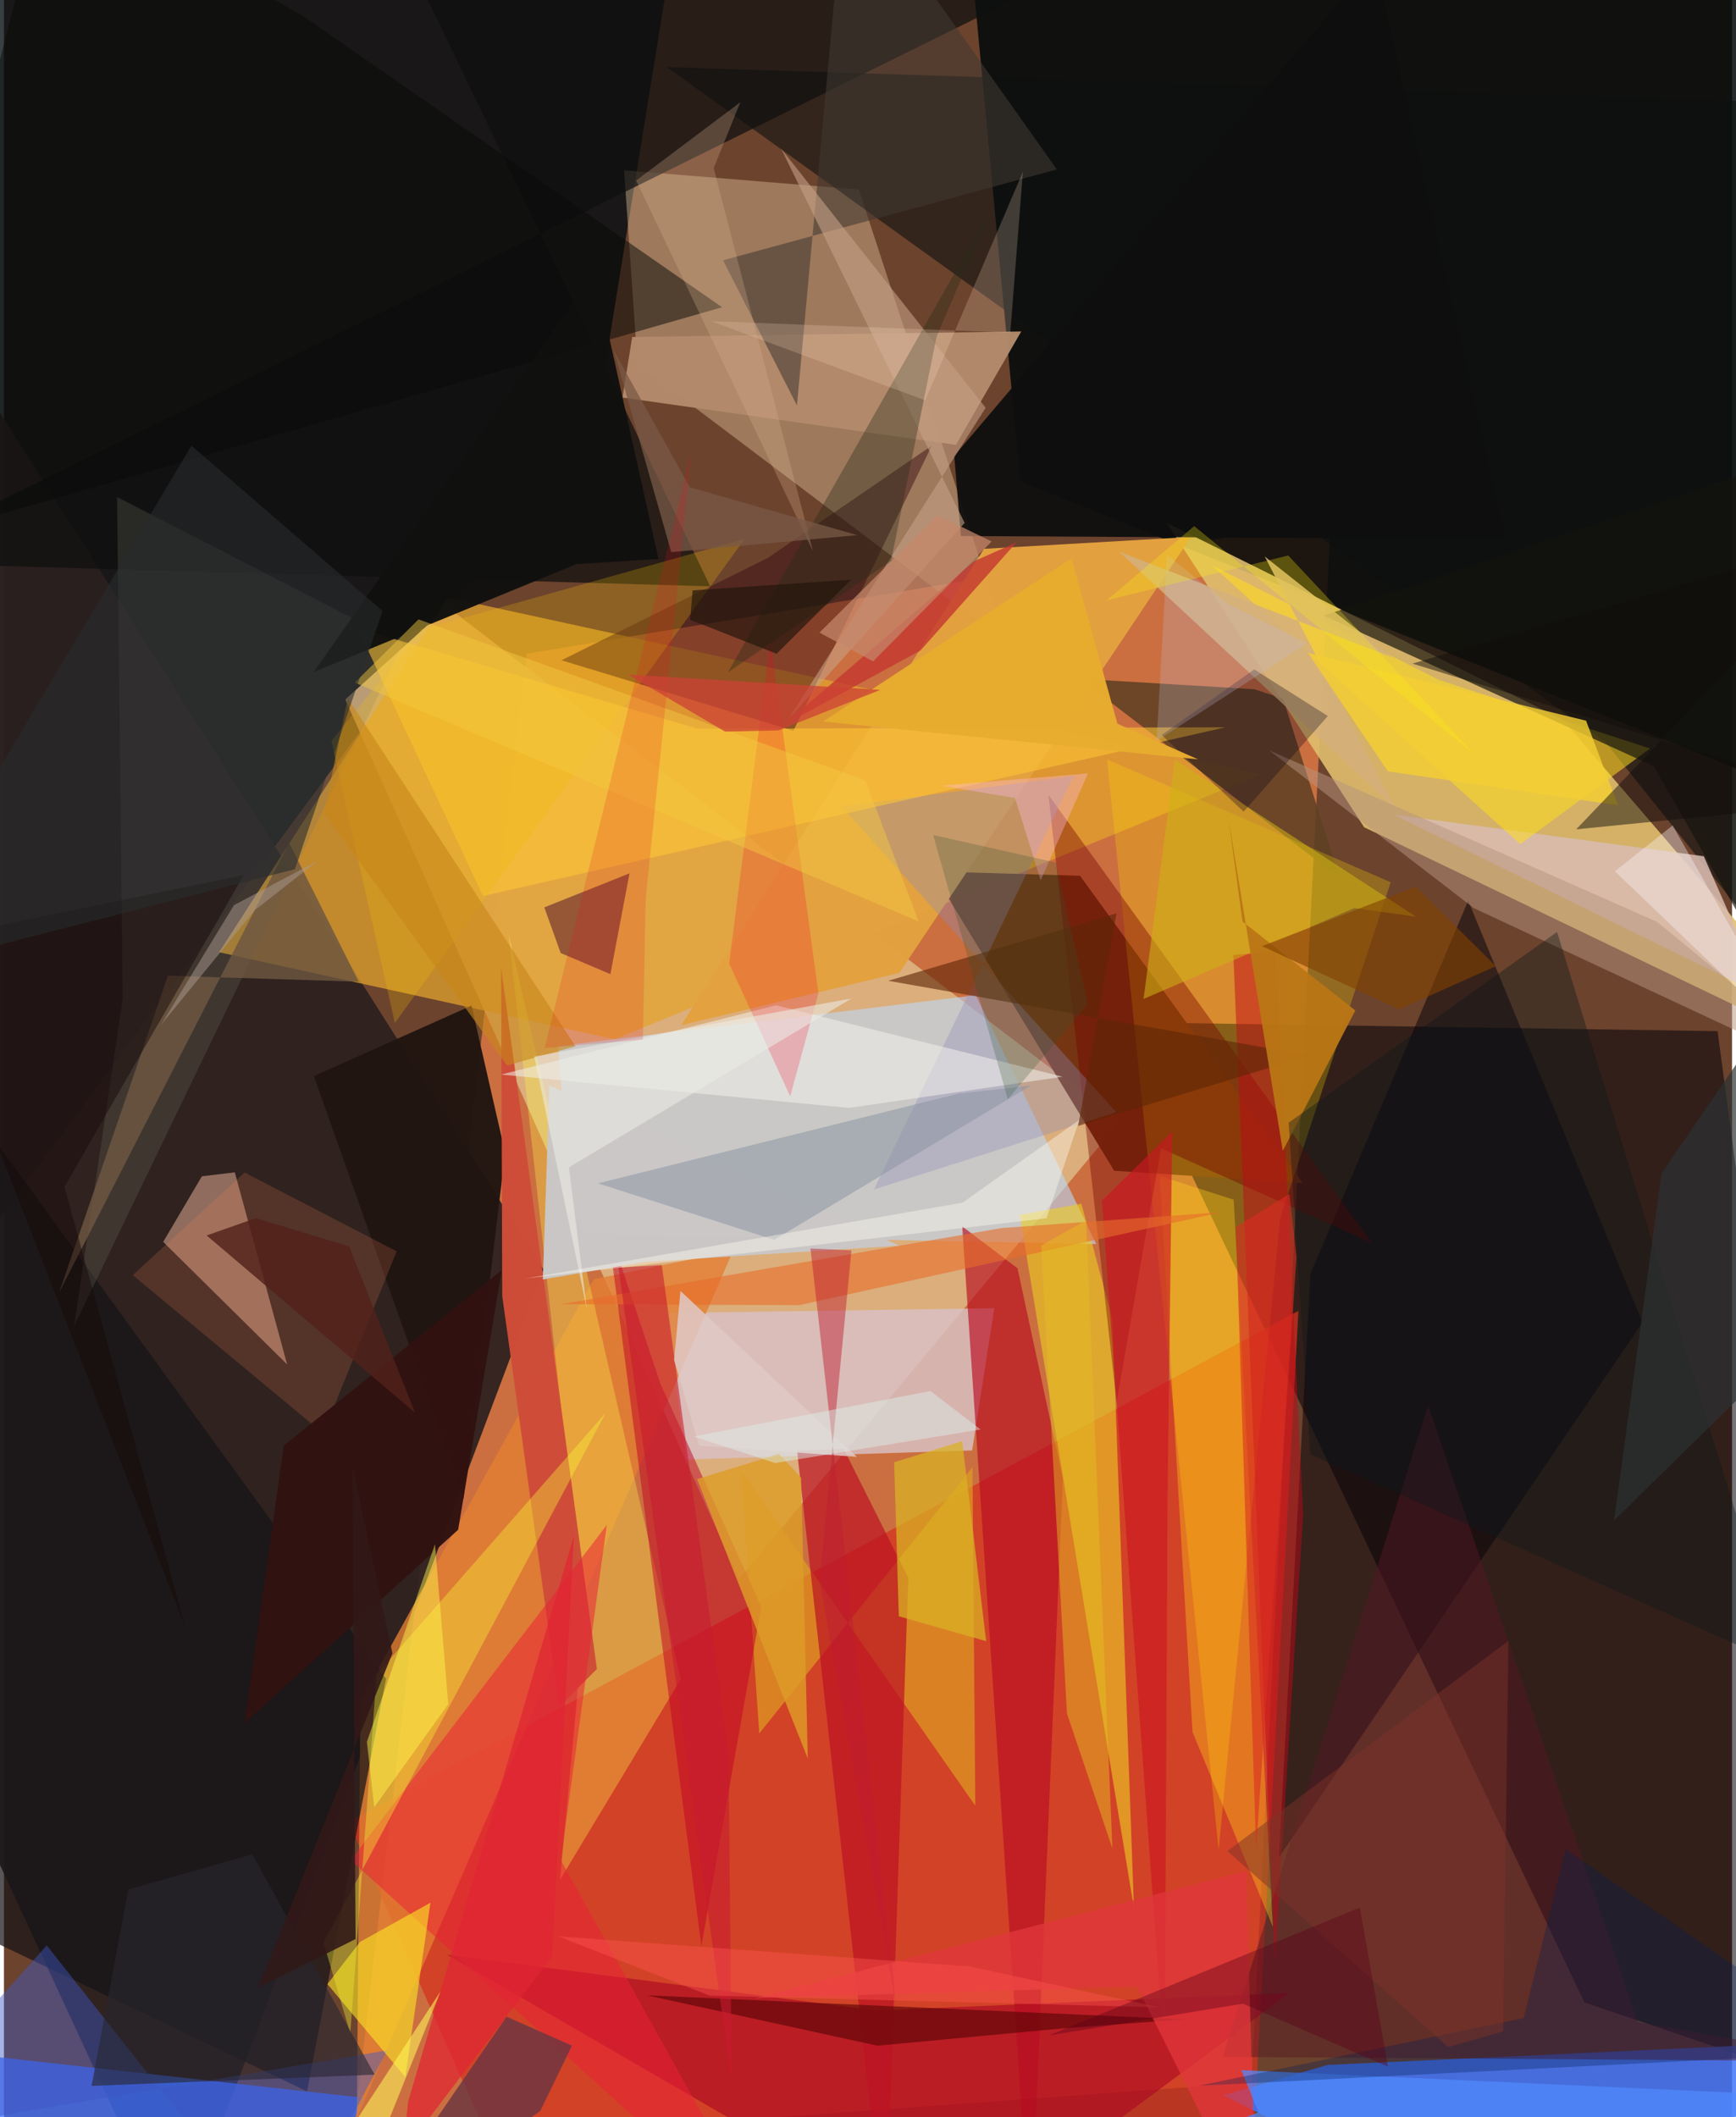 <svg xmlns="http://www.w3.org/2000/svg" width="228" height="278" viewBox="0 0 836 1024"><path fill="#6c432d" d="M0 0h836v1024H0z"/><path fill="#e17945" fill-opacity=".808" d="M641.881 251.625l-389.11 64.548-84.523 722.992 435.21-31.893z"/><path fill="#000709" fill-opacity=".855" d="M898 395.774V7.46L463.914-62l27.717 294.798z"/><path fill="#030c11" fill-opacity=".784" d="M-52.913-62h382.507l-42.228 260.418L-58.58 665.466z"/><path fill="#dbb380" fill-opacity=".933" d="M355.563 763.843l184.332-221.539L214.603 293.63l-49.498 44.705z"/><path fill="#000008" fill-opacity=".541" d="M539.482 494.373l289.507 4.359L898 1013.705 764.574 968.48z"/><path fill="#2b201f" fill-opacity=".922" d="M261.032 614.009l-290.69-458.035L-62 772.184 83.23 1086z"/><path fill="#e0bf6e" fill-opacity=".89" d="M562.537 252.871l191.579 95.208L898 515.405 658.018 400.106z"/><path fill="#d4321e" fill-opacity=".741" d="M604.823 1029.125l-348.69 55.224-89.439-203.181 459.532-247.134z"/><path fill="#e4a32e" fill-opacity=".729" d="M295.388 502.672l312.41-128.15-393.021-85.561L104.08 460.553z"/><path fill="#4174fa" fill-opacity=".851" d="M589.858 1013.435l50.555-14.704L898 986.702 735.246 1086z"/><path fill="#bddbfc" fill-opacity=".584" d="M528.461 601.732l-253.86-5.138-6.432-90.636 201.956-24.626z"/><path fill="#e8c9a2" fill-opacity=".404" d="M413.573 91.693l71.739 219.418L306.51 176.165l-6.513-93.816z"/><path fill="#753614" fill-opacity=".996" d="M628.353 572.212L520.575 423.573l-71.528-2.119 88.037 144.803z"/><path fill="#3c6fff" fill-opacity=".765" d="M-62 1011.34L140.29 1086l33.987-71.318-211.795-23.564z"/><path fill="#0e1010" fill-opacity=".725" d="M341.66 283.582L-62 272.01 613.53-62 192.569-25.94z"/><path fill="#d9c0c4" fill-opacity=".831" d="M479.142 632.718l-158.686 2.367 9.609 70.848 138.31-4.412z"/><path fill="#5f4123" fill-opacity=".878" d="M604.89 333.356l-84.31-5.06 125.448 96.235-27.182-86.575z"/><path fill="#ffd800" fill-opacity=".263" d="M533.646 367.315l137.218 59.382-53.466 162.47-29.775 305.528z"/><path fill="#e37e33" fill-opacity=".792" d="M352.718 604.944l-182.022 419.46 1.716-201.56 112.985-204.116z"/><path fill="#380b11" fill-opacity=".471" d="M369.406 269.93l79.461-54.398-66.96 137.91-112.21-34.098z"/><path fill="#d5a48b" fill-opacity=".576" d="M95.758 568.922l-18.726 31.734 59.963 59.284-25.324-92.912z"/><path fill="#e3a140" fill-opacity=".996" d="M474.099 265.452L327.687 495.829l105.434-25.272 141.155-210.864z"/><path fill="#0d1010" fill-opacity=".584" d="M320.76 32.479l454.037 326.564 69.03 86.197 38.204-395.065z"/><path fill="#ebce24" fill-opacity=".596" d="M546.671 923.097l-55.21-335.49 29.758-5.42 15.064 56.044z"/><path fill="#0a050c" fill-opacity=".541" d="M616.778 898.41l15.24-282.144 76.332-180.619 84.332 203.946z"/><path fill="#211511" fill-opacity=".976" d="M242.476 557.63l-20.17 167.277-72.349-204.449 76.218-34.075z"/><path fill="#161316" fill-opacity=".714" d="M146.612 1011.496l38.218-199.574L-62 472.325v439.607z"/><path fill="#a90022" fill-opacity=".565" d="M421.68 972.43l-207.31-26.999L457.173 1086l164.785-122.098z"/><path fill="#fef74c" fill-opacity=".329" d="M244.158 451.8l36.694 331.304-11.86 126.117 58.436-97.057z"/><path fill="#ce4d38" fill-opacity=".988" d="M268.66 825.536L241.059 626.87l-.543-158.721 46.331 339.073z"/><path fill="#b38a6b" fill-opacity=".969" d="M492.131 160.329l-188.206 2.66-4.696 29.292 161.282 22.87z"/><path fill="#d8bcb3" fill-opacity=".851" d="M895.335 503.313l-11.83 49.731-61.166-138.9-150.063-20.15z"/><path fill="#de9d21" fill-opacity=".698" d="M469.91 873.356L356.607 711.118l8.8 127.26 103.12-128.713z"/><path fill="#757367" fill-opacity=".243" d="M54.725 240.4l2.705 242.862-23.496 158.08 159.13-329.824z"/><path fill="#b80d21" fill-opacity=".651" d="M496.634 1086l-33.039-492.826 26.733 20.26 21.935 101.852z"/><path fill="#ffde1d" fill-opacity=".537" d="M694.17 328.852L584.316 273.39l149.216 134.923 62.832-46.3z"/><path fill="#c10026" fill-opacity=".494" d="M366.397 777.059L337.385 941.3l-45.562-349.545 25.834 77.703z"/><path fill="#c9c6c5" fill-opacity=".992" d="M263.884 524.99l169.27 77.485-123.491 7.884-48.965 8.474z"/><path fill="#0e0e0e" fill-opacity=".941" d="M663.182-19.308L726.6 260.737l-263.652-1.479-3.223-38.758z"/><path fill="#bc1324" fill-opacity=".706" d="M437.486 763.126l-31.262-62.41-22.551.874 42.83 384.41z"/><path fill="#740001" fill-opacity=".396" d="M505.294 384.463l156.371 216.674-101.93-45.742-21.463 122.89z"/><path fill="#551724" fill-opacity=".482" d="M589.61 994.845L898 996.957l-107.582-18.87-101.42-298.416z"/><path fill="#14130e" fill-opacity=".682" d="M798.024 370.536l72.532 126.38 2.572-278.217-234.648 79.066z"/><path fill="#e92136" fill-opacity=".522" d="M291.628 737.603L167.76 899.641 373.094 1086 269.392 899.714z"/><path fill="#8e8bbb" fill-opacity=".333" d="M405.242 390.062L517.5 375.3l-96.632 200.005L538.02 537.92z"/><path fill="#faff38" fill-opacity=".353" d="M180.267 809.846l110.861-126.508-136.531 256.284 12.948 43.92z"/><path fill="#ffc834" fill-opacity=".557" d="M171.094 303.8l60.676 129.563 359.203-81.606-255.327.711z"/><path fill="#6d3742" fill-opacity=".827" d="M259.46 1020.986l15.332-31.575-31.647-14.032L167.1 1086z"/><path fill="#4057c6" fill-opacity=".451" d="M185.403 991.685L135.133 1086 20.702 940.901-62 1033.408z"/><path fill="#52102e" fill-opacity=".525" d="M261.4 438.868l7.931 22.09 24.046 10.192 9.247-48.742z"/><path fill="#c00717" fill-opacity=".478" d="M615.202 460.325l-20.454 1.539 20.116 487.448 13.654-216.832z"/><path fill="#fee925" fill-opacity=".592" d="M206.314 920.275l-34.073 18.977-15.76 20.4 37.693 45z"/><path fill="#ffd418" fill-opacity=".353" d="M574.983 837.673l38.902 94.317-18.981-351.738-35.792-11.446z"/><path fill="#090a09" fill-opacity=".506" d="M347.398 148.61L144.75 7.787 21.114-62-62 265.984z"/><path fill="#d4b07b" fill-opacity=".871" d="M671.564 318l-61.641-48.852 63.206 121.935-133.699-124.32z"/><path fill="#10100f" fill-opacity=".965" d="M276.88 272.867l39.755-2.518-30.896-138.94-135.867 193.606z"/><path fill="#858fa1" fill-opacity=".482" d="M372.642 599.68L496.84 525l-35.079 3.975-174.379 43.367z"/><path fill="#413932" fill-opacity=".569" d="M347.885 125.889l35.736 70.2L407.353-62 509.347 81.928z"/><path fill="#cb1621" fill-opacity=".635" d="M562.933 721.998l2.244-174.686-34.056 33.451 30.396 415.224z"/><path fill="#5f0507" fill-opacity=".659" d="M571.28 976.677l-58.777 4.348-89.935 8.409-111.47-24.346z"/><path fill="#f1c008" fill-opacity=".243" d="M202.086 304.459l-43.699 53.888 30.719 136.444L358.322 260.67z"/><path fill="#e76d2b" fill-opacity=".6" d="M384.71 631.257l204.461-44.996-106.45 7.696-213.111 36.825z"/><path fill="#fb8758" fill-opacity=".184" d="M189.966 605.225l-35.53 88.058-92.148-76.55 54.123-49.63z"/><path fill="#f0efea" fill-opacity=".557" d="M240.526 519.728l168.323 16.13 103.293-15.085-138.552-34.53z"/><path fill="#b7937e" fill-opacity=".51" d="M612.044 362.895l187.716 82.997 98.24 80.61-186.93-87.287z"/><path fill="#c6a186" fill-opacity=".592" d="M474.914 197.24l-98.97-125.395 88.804 181.065-85.197 94.879z"/><path fill="#6d5741" fill-opacity=".824" d="M26.655 625.259l111.271-217.631 33.695 67.19-92.306-2.905z"/><path fill="#5f2707" fill-opacity=".612" d="M538.24 441.728l-110.417 32.64 203.797 36.15-111.971 34.04z"/><path fill="#222b17" fill-opacity=".353" d="M477.309 101.447l-26.152 61.505-22.015 108.381-78.923 53.861z"/><path fill="#f60027" fill-opacity=".216" d="M394.003 480.428L370.779 309.47l-19.938 156.554 29.511 64.211z"/><path fill="#de9c28" fill-opacity=".812" d="M335.316 715.413l53.559 135.152-3.226-135.872-10.76-11.458z"/><path fill="#ceb114" fill-opacity=".565" d="M653.206 439.201l29.894 4.171-116.677-76.04-15.109 115.82z"/><path fill="#ba7616" fill-opacity=".949" d="M618.664 556.658L592.551 396.86l6.626 48.87 54.581 42.98z"/><path fill="#e0373a" fill-opacity=".776" d="M363.354 966.413l237.638-61.47 4.782 171.67L548.18 960.85z"/><path fill="#c43730" fill-opacity=".8" d="M376.85 350.89l92.46-79.412 20.462-9.13-46.33 52.223z"/><path fill="#4f89fc" fill-opacity=".737" d="M435.323 1086L898 1014.943l-299.458-13.71 8.385 20.401z"/><path fill="#e3be23" fill-opacity=".475" d="M514.233 828.738l-12.43-226.27 21.656-12.312 12.78 303.908z"/><path fill="#d9b124" fill-opacity=".733" d="M432.91 781.739l-2.258-74.481 32.937-10.226 11.563 96.738z"/><path fill="#fedec5" fill-opacity=".212" d="M342.233 155.373l144.61 5.498 6.088-77.803-47.216 110.578z"/><path fill="#070018" fill-opacity=".302" d="M560.063 355.477l44.79-31.7 35.598 22.547-40.72 46.262z"/><path fill="#001e55" fill-opacity=".314" d="M898 992.589l-142.505-98.21-20.304 81.704-157.056 32.722z"/><path fill="#0b191c" fill-opacity=".38" d="M860.405 805.356L751.362 450.753l-129.85 92.238 10.386 160.367z"/><path fill="#f3ce33" fill-opacity=".816" d="M780.834 389.488l-111.376-16.423-38.685-57.345 134.6 32.844z"/><path fill="#301210" fill-opacity=".976" d="M219.717 739.898L116.4 833.35l18.983-134.134 105.389-84.819z"/><path fill="#c7871a" fill-opacity=".612" d="M154.84 393.141l11.52-55.462 110.134 168.369-33.13 9.268z"/><path fill="#d9b48e" fill-opacity=".282" d="M343.35 81.285l12.914-31.873-50.42 37.904 85.528 179.307z"/><path fill="#180a09" fill-opacity=".482" d="M87.617 786.795l-129.149-331.19 157.546-32.363-86.73 150.768z"/><path fill="#ffbbe8" fill-opacity=".357" d="M453.574 380.01l35.527 5.922 12.435 39.811 22.897-51.687z"/><path fill="#120e0c" fill-opacity=".475" d="M898 387.45l-137.391 13.664L898 257.327l-216.627 63.636z"/><path fill="#e7ac2e" fill-opacity=".976" d="M396.223 348.97l120.196-78.922 22.24 80.001 38.998 17.217z"/><path fill="#7d3328" fill-opacity=".486" d="M725.284 982.526l-26.619 7.582-106.797-94.824L727.797 793.69z"/><path fill="#f5c93f" fill-opacity=".463" d="M200.552 299.577l216.15 77.864 25.846 68.236-272.842-115.505z"/><path fill="#1f140b" fill-opacity=".651" d="M409.824 280.392l-76.658 5.147-1.21 14.209 41.816 16.456z"/><path fill="#c81a30" fill-opacity=".576" d="M297.291 613.108l20.94-1.247 32.325 236.926 1.5 158.548z"/><path fill="#282631" fill-opacity=".608" d="M42.382 1008.884l17.73-95.014 59.985-17.048 59.239 106.619z"/><path fill="#795a46" fill-opacity=".741" d="M295.048 169.594l27.773 97.444 90.023-8.203-81.039-23.14z"/><path fill="#c4bbd6" fill-opacity=".259" d="M592.407 292.22l38.04 18.972-72.816 47.101 5.033-89.863z"/><path fill="#ecece4" fill-opacity=".573" d="M410.055 482.906L273.32 564.602l8.659 68.522-25.423-122.1z"/><path fill="#fef6f9" fill-opacity=".376" d="M898 535.053v23.756L807.263 399.23l-27.939 22.19z"/><path fill="#dfc8c4" fill-opacity=".859" d="M412.666 704.642l-76.414-5.452-12.055-41.393 3.086-33.407z"/><path fill="#ea0f1d" fill-opacity=".176" d="M261.58 506.929l71.057-288.63-22.212 216.583-1.32 67.912z"/><path fill="#311918" fill-opacity=".898" d="M123.017 961.381l64.916-161.752-19.331-90.473 1.497 228.698z"/><path fill="#52221a" fill-opacity=".82" d="M98.069 597.55l100.742 85.652L167 602.822l-45.101-13.666z"/><path fill="#fff85b" fill-opacity=".565" d="M514.756 1086l-347.13-14.37 43.608-108.517-59.278 90.733z"/><path fill="#2c3233" fill-opacity=".694" d="M778.938 735.373l68.068-66.74 21.3-198.115-66.435 97.045z"/><path fill="#bd1e31" fill-opacity=".471" d="M390.166 603.846l41.616 367.3-37.185-206.492 15.383-159.881z"/><path fill="#814200" fill-opacity=".612" d="M674.927 488.193l46.797-20.894-38.736-38.431-74.436 28.75z"/><path fill="#dcefeb" fill-opacity=".455" d="M333.69 694.744L448.185 672.8l24.254 18.584-99.364 16.24z"/><path fill="#fffa4b" fill-opacity=".459" d="M179.13 874.074l-3.544-31.616 32.927-95.58 6.427 77.398z"/><path fill="#fffdf3" fill-opacity=".4" d="M504.366 589.247l-252.228 29.16 211.603-36.716 56.52-40.102z"/><path fill="#fe5350" fill-opacity=".435" d="M558.935 970.876l-91.645-19.753-199.034-14.555 73.116 28.643z"/><path fill="#fdef11" fill-opacity=".282" d="M575.798 254.462l-42.235 35.815 87.73-21.6L711.64 365.1z"/><path fill="#5a0018" fill-opacity=".384" d="M655.924 922.615l13.634 77.014-70.149-30.52-93.763 15.337z"/><path fill="#a99a92" fill-opacity=".498" d="M111.3 437.778l40.65-21.552-30.551 23.956-45.388 55.444z"/><path fill="#da2e21" fill-opacity=".596" d="M621.847 577.471l3.457 30.533-19.547 286.157-9.777-300.674z"/><path fill="#df2633" fill-opacity=".729" d="M275.72 742.764l-10.512 203.323-72.327 95.245 2.657-24.83z"/><path fill="#282b2e" fill-opacity=".58" d="M183.133 295.486l-42.377 124.906L-62 472.28 90.69 215.55z"/><path fill="#cd4235" fill-opacity=".753" d="M374.746 353.278l-25.919.576-46.904-27.584 122.033 7.404z"/><path fill="#34532e" fill-opacity=".247" d="M524.344 485.646l-15.435-68.465-59.426-13.343 36.144 127.822z"/><path fill="#c5876b" fill-opacity=".725" d="M477.809 261.895L420.46 319.88l-25.945-13.902 57.085-56.783z"/></svg>